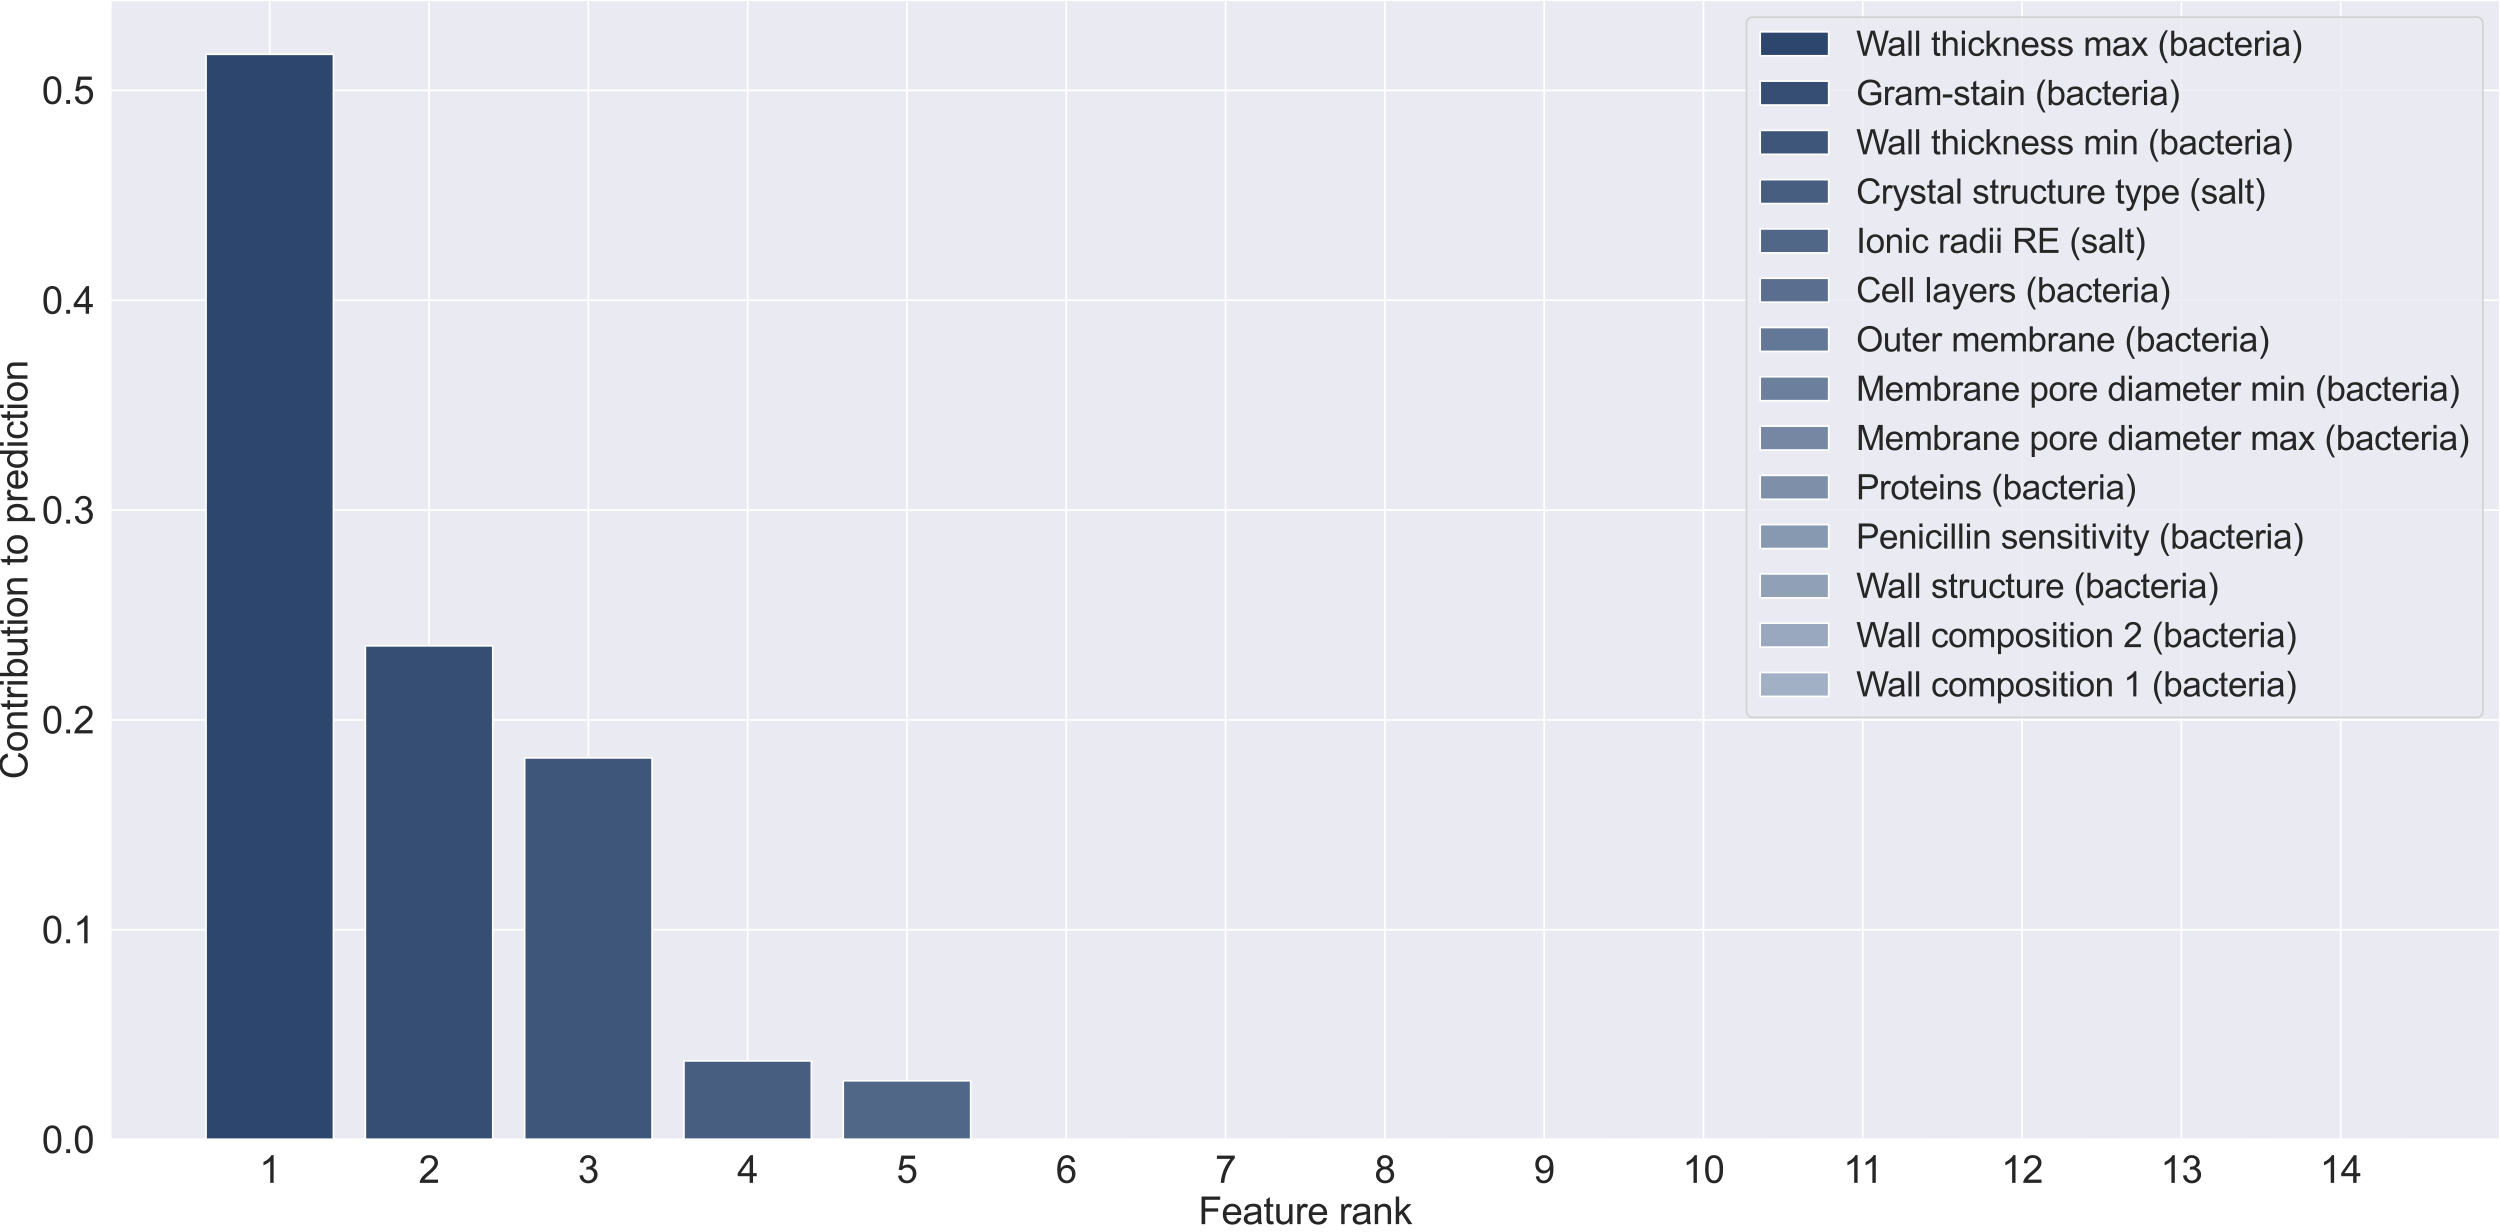 <?xml version="1.0" encoding="utf-8" standalone="no"?>
<!DOCTYPE svg PUBLIC "-//W3C//DTD SVG 1.1//EN"
  "http://www.w3.org/Graphics/SVG/1.1/DTD/svg11.dtd">
<svg xmlns:xlink="http://www.w3.org/1999/xlink" width="1459.468pt" height="719.019pt" viewBox="0 0 1459.468 719.019" xmlns="http://www.w3.org/2000/svg" version="1.1">
 <defs>
  <style type="text/css">*{stroke-linejoin: round; stroke-linecap: butt}</style>
 </defs>
 <g id="figure_1">
  <g id="patch_1">
   <path d="M 0 719.019 
L 1459.468 719.019 
L 1459.468 0 
L 0 0 
z
" style="fill: #ffffff"/>
  </g>
  <g id="axes_1">
   <g id="patch_2">
    <path d="M 64.468 665.28 
L 1459.468 665.28 
L 1459.468 0 
L 64.468 0 
z
" style="fill: #eaeaf2"/>
   </g>
   <g id="matplotlib.axis_1">
    <g id="xtick_1">
     <g id="line2d_1">
      <path d="M 157.468 665.28 
L 157.468 0 
" clip-path="url(#p92edf2a961)" style="fill: none; stroke: #ffffff; stroke-linecap: round"/>
     </g>
     <g id="text_1">
      <!-- 1 -->
      <g style="fill: #262626" transform="translate(151.351 690.527) scale(0.22 -0.22)">
       <defs>
        <path id="ArialMT-31" d="M 2384 0 
L 1822 0 
L 1822 3584 
Q 1619 3391 1289 3197 
Q 959 3003 697 2906 
L 697 3450 
Q 1169 3672 1522 3987 
Q 1875 4303 2022 4600 
L 2384 4600 
L 2384 0 
z
" transform="scale(0.016)"/>
       </defs>
       <use xlink:href="#ArialMT-31"/>
      </g>
     </g>
    </g>
    <g id="xtick_2">
     <g id="line2d_2">
      <path d="M 250.468 665.28 
L 250.468 0 
" clip-path="url(#p92edf2a961)" style="fill: none; stroke: #ffffff; stroke-linecap: round"/>
     </g>
     <g id="text_2">
      <!-- 2 -->
      <g style="fill: #262626" transform="translate(244.351 690.527) scale(0.22 -0.22)">
       <defs>
        <path id="ArialMT-32" d="M 3222 541 
L 3222 0 
L 194 0 
Q 188 203 259 391 
Q 375 700 629 1000 
Q 884 1300 1366 1694 
Q 2113 2306 2375 2664 
Q 2638 3022 2638 3341 
Q 2638 3675 2398 3904 
Q 2159 4134 1775 4134 
Q 1369 4134 1125 3890 
Q 881 3647 878 3216 
L 300 3275 
Q 359 3922 746 4261 
Q 1134 4600 1788 4600 
Q 2447 4600 2831 4234 
Q 3216 3869 3216 3328 
Q 3216 3053 3103 2787 
Q 2991 2522 2730 2228 
Q 2469 1934 1863 1422 
Q 1356 997 1212 845 
Q 1069 694 975 541 
L 3222 541 
z
" transform="scale(0.016)"/>
       </defs>
       <use xlink:href="#ArialMT-32"/>
      </g>
     </g>
    </g>
    <g id="xtick_3">
     <g id="line2d_3">
      <path d="M 343.468 665.28 
L 343.468 0 
" clip-path="url(#p92edf2a961)" style="fill: none; stroke: #ffffff; stroke-linecap: round"/>
     </g>
     <g id="text_3">
      <!-- 3 -->
      <g style="fill: #262626" transform="translate(337.351 690.527) scale(0.22 -0.22)">
       <defs>
        <path id="ArialMT-33" d="M 269 1209 
L 831 1284 
Q 928 806 1161 595 
Q 1394 384 1728 384 
Q 2125 384 2398 659 
Q 2672 934 2672 1341 
Q 2672 1728 2419 1979 
Q 2166 2231 1775 2231 
Q 1616 2231 1378 2169 
L 1441 2663 
Q 1497 2656 1531 2656 
Q 1891 2656 2178 2843 
Q 2466 3031 2466 3422 
Q 2466 3731 2256 3934 
Q 2047 4138 1716 4138 
Q 1388 4138 1169 3931 
Q 950 3725 888 3313 
L 325 3413 
Q 428 3978 793 4289 
Q 1159 4600 1703 4600 
Q 2078 4600 2393 4439 
Q 2709 4278 2876 4000 
Q 3044 3722 3044 3409 
Q 3044 3113 2884 2869 
Q 2725 2625 2413 2481 
Q 2819 2388 3044 2092 
Q 3269 1797 3269 1353 
Q 3269 753 2831 336 
Q 2394 -81 1725 -81 
Q 1122 -81 723 278 
Q 325 638 269 1209 
z
" transform="scale(0.016)"/>
       </defs>
       <use xlink:href="#ArialMT-33"/>
      </g>
     </g>
    </g>
    <g id="xtick_4">
     <g id="line2d_4">
      <path d="M 436.468 665.28 
L 436.468 0 
" clip-path="url(#p92edf2a961)" style="fill: none; stroke: #ffffff; stroke-linecap: round"/>
     </g>
     <g id="text_4">
      <!-- 4 -->
      <g style="fill: #262626" transform="translate(430.351 690.527) scale(0.22 -0.22)">
       <defs>
        <path id="ArialMT-34" d="M 2069 0 
L 2069 1097 
L 81 1097 
L 81 1613 
L 2172 4581 
L 2631 4581 
L 2631 1613 
L 3250 1613 
L 3250 1097 
L 2631 1097 
L 2631 0 
L 2069 0 
z
M 2069 1613 
L 2069 3678 
L 634 1613 
L 2069 1613 
z
" transform="scale(0.016)"/>
       </defs>
       <use xlink:href="#ArialMT-34"/>
      </g>
     </g>
    </g>
    <g id="xtick_5">
     <g id="line2d_5">
      <path d="M 529.468 665.28 
L 529.468 0 
" clip-path="url(#p92edf2a961)" style="fill: none; stroke: #ffffff; stroke-linecap: round"/>
     </g>
     <g id="text_5">
      <!-- 5 -->
      <g style="fill: #262626" transform="translate(523.351 690.527) scale(0.22 -0.22)">
       <defs>
        <path id="ArialMT-35" d="M 266 1200 
L 856 1250 
Q 922 819 1161 601 
Q 1400 384 1738 384 
Q 2144 384 2425 690 
Q 2706 997 2706 1503 
Q 2706 1984 2436 2262 
Q 2166 2541 1728 2541 
Q 1456 2541 1237 2417 
Q 1019 2294 894 2097 
L 366 2166 
L 809 4519 
L 3088 4519 
L 3088 3981 
L 1259 3981 
L 1013 2750 
Q 1425 3038 1878 3038 
Q 2478 3038 2890 2622 
Q 3303 2206 3303 1553 
Q 3303 931 2941 478 
Q 2500 -78 1738 -78 
Q 1113 -78 717 272 
Q 322 622 266 1200 
z
" transform="scale(0.016)"/>
       </defs>
       <use xlink:href="#ArialMT-35"/>
      </g>
     </g>
    </g>
    <g id="xtick_6">
     <g id="line2d_6">
      <path d="M 622.468 665.28 
L 622.468 0 
" clip-path="url(#p92edf2a961)" style="fill: none; stroke: #ffffff; stroke-linecap: round"/>
     </g>
     <g id="text_6">
      <!-- 6 -->
      <g style="fill: #262626" transform="translate(616.351 690.527) scale(0.22 -0.22)">
       <defs>
        <path id="ArialMT-36" d="M 3184 3459 
L 2625 3416 
Q 2550 3747 2413 3897 
Q 2184 4138 1850 4138 
Q 1581 4138 1378 3988 
Q 1113 3794 959 3422 
Q 806 3050 800 2363 
Q 1003 2672 1297 2822 
Q 1591 2972 1913 2972 
Q 2475 2972 2870 2558 
Q 3266 2144 3266 1488 
Q 3266 1056 3080 686 
Q 2894 316 2569 119 
Q 2244 -78 1831 -78 
Q 1128 -78 684 439 
Q 241 956 241 2144 
Q 241 3472 731 4075 
Q 1159 4600 1884 4600 
Q 2425 4600 2770 4297 
Q 3116 3994 3184 3459 
z
M 888 1484 
Q 888 1194 1011 928 
Q 1134 663 1356 523 
Q 1578 384 1822 384 
Q 2178 384 2434 671 
Q 2691 959 2691 1453 
Q 2691 1928 2437 2201 
Q 2184 2475 1800 2475 
Q 1419 2475 1153 2201 
Q 888 1928 888 1484 
z
" transform="scale(0.016)"/>
       </defs>
       <use xlink:href="#ArialMT-36"/>
      </g>
     </g>
    </g>
    <g id="xtick_7">
     <g id="line2d_7">
      <path d="M 715.468 665.28 
L 715.468 0 
" clip-path="url(#p92edf2a961)" style="fill: none; stroke: #ffffff; stroke-linecap: round"/>
     </g>
     <g id="text_7">
      <!-- 7 -->
      <g style="fill: #262626" transform="translate(709.351 690.527) scale(0.22 -0.22)">
       <defs>
        <path id="ArialMT-37" d="M 303 3981 
L 303 4522 
L 3269 4522 
L 3269 4084 
Q 2831 3619 2401 2847 
Q 1972 2075 1738 1259 
Q 1569 684 1522 0 
L 944 0 
Q 953 541 1156 1306 
Q 1359 2072 1739 2783 
Q 2119 3494 2547 3981 
L 303 3981 
z
" transform="scale(0.016)"/>
       </defs>
       <use xlink:href="#ArialMT-37"/>
      </g>
     </g>
    </g>
    <g id="xtick_8">
     <g id="line2d_8">
      <path d="M 808.468 665.28 
L 808.468 0 
" clip-path="url(#p92edf2a961)" style="fill: none; stroke: #ffffff; stroke-linecap: round"/>
     </g>
     <g id="text_8">
      <!-- 8 -->
      <g style="fill: #262626" transform="translate(802.351 690.527) scale(0.22 -0.22)">
       <defs>
        <path id="ArialMT-38" d="M 1131 2484 
Q 781 2613 612 2850 
Q 444 3088 444 3419 
Q 444 3919 803 4259 
Q 1163 4600 1759 4600 
Q 2359 4600 2725 4251 
Q 3091 3903 3091 3403 
Q 3091 3084 2923 2848 
Q 2756 2613 2416 2484 
Q 2838 2347 3058 2040 
Q 3278 1734 3278 1309 
Q 3278 722 2862 322 
Q 2447 -78 1769 -78 
Q 1091 -78 675 323 
Q 259 725 259 1325 
Q 259 1772 486 2073 
Q 713 2375 1131 2484 
z
M 1019 3438 
Q 1019 3113 1228 2906 
Q 1438 2700 1772 2700 
Q 2097 2700 2305 2904 
Q 2513 3109 2513 3406 
Q 2513 3716 2298 3927 
Q 2084 4138 1766 4138 
Q 1444 4138 1231 3931 
Q 1019 3725 1019 3438 
z
M 838 1322 
Q 838 1081 952 856 
Q 1066 631 1291 507 
Q 1516 384 1775 384 
Q 2178 384 2440 643 
Q 2703 903 2703 1303 
Q 2703 1709 2433 1975 
Q 2163 2241 1756 2241 
Q 1359 2241 1098 1978 
Q 838 1716 838 1322 
z
" transform="scale(0.016)"/>
       </defs>
       <use xlink:href="#ArialMT-38"/>
      </g>
     </g>
    </g>
    <g id="xtick_9">
     <g id="line2d_9">
      <path d="M 901.468 665.28 
L 901.468 0 
" clip-path="url(#p92edf2a961)" style="fill: none; stroke: #ffffff; stroke-linecap: round"/>
     </g>
     <g id="text_9">
      <!-- 9 -->
      <g style="fill: #262626" transform="translate(895.351 690.527) scale(0.22 -0.22)">
       <defs>
        <path id="ArialMT-39" d="M 350 1059 
L 891 1109 
Q 959 728 1153 556 
Q 1347 384 1650 384 
Q 1909 384 2104 503 
Q 2300 622 2425 820 
Q 2550 1019 2634 1356 
Q 2719 1694 2719 2044 
Q 2719 2081 2716 2156 
Q 2547 1888 2255 1720 
Q 1963 1553 1622 1553 
Q 1053 1553 659 1965 
Q 266 2378 266 3053 
Q 266 3750 677 4175 
Q 1088 4600 1706 4600 
Q 2153 4600 2523 4359 
Q 2894 4119 3086 3673 
Q 3278 3228 3278 2384 
Q 3278 1506 3087 986 
Q 2897 466 2520 194 
Q 2144 -78 1638 -78 
Q 1100 -78 759 220 
Q 419 519 350 1059 
z
M 2653 3081 
Q 2653 3566 2395 3850 
Q 2138 4134 1775 4134 
Q 1400 4134 1122 3828 
Q 844 3522 844 3034 
Q 844 2597 1108 2323 
Q 1372 2050 1759 2050 
Q 2150 2050 2401 2323 
Q 2653 2597 2653 3081 
z
" transform="scale(0.016)"/>
       </defs>
       <use xlink:href="#ArialMT-39"/>
      </g>
     </g>
    </g>
    <g id="xtick_10">
     <g id="line2d_10">
      <path d="M 994.468 665.28 
L 994.468 0 
" clip-path="url(#p92edf2a961)" style="fill: none; stroke: #ffffff; stroke-linecap: round"/>
     </g>
     <g id="text_10">
      <!-- 10 -->
      <g style="fill: #262626" transform="translate(982.234 690.527) scale(0.22 -0.22)">
       <defs>
        <path id="ArialMT-30" d="M 266 2259 
Q 266 3072 433 3567 
Q 600 4063 929 4331 
Q 1259 4600 1759 4600 
Q 2128 4600 2406 4451 
Q 2684 4303 2865 4023 
Q 3047 3744 3150 3342 
Q 3253 2941 3253 2259 
Q 3253 1453 3087 958 
Q 2922 463 2592 192 
Q 2263 -78 1759 -78 
Q 1097 -78 719 397 
Q 266 969 266 2259 
z
M 844 2259 
Q 844 1131 1108 757 
Q 1372 384 1759 384 
Q 2147 384 2411 759 
Q 2675 1134 2675 2259 
Q 2675 3391 2411 3762 
Q 2147 4134 1753 4134 
Q 1366 4134 1134 3806 
Q 844 3388 844 2259 
z
" transform="scale(0.016)"/>
       </defs>
       <use xlink:href="#ArialMT-31"/>
       <use xlink:href="#ArialMT-30" x="55.615"/>
      </g>
     </g>
    </g>
    <g id="xtick_11">
     <g id="line2d_11">
      <path d="M 1087.468 665.28 
L 1087.468 0 
" clip-path="url(#p92edf2a961)" style="fill: none; stroke: #ffffff; stroke-linecap: round"/>
     </g>
     <g id="text_11">
      <!-- 11 -->
      <g style="fill: #262626" transform="translate(1076.045 690.527) scale(0.22 -0.22)">
       <use xlink:href="#ArialMT-31"/>
       <use xlink:href="#ArialMT-31" x="48.24"/>
      </g>
     </g>
    </g>
    <g id="xtick_12">
     <g id="line2d_12">
      <path d="M 1180.468 665.28 
L 1180.468 0 
" clip-path="url(#p92edf2a961)" style="fill: none; stroke: #ffffff; stroke-linecap: round"/>
     </g>
     <g id="text_12">
      <!-- 12 -->
      <g style="fill: #262626" transform="translate(1168.234 690.527) scale(0.22 -0.22)">
       <use xlink:href="#ArialMT-31"/>
       <use xlink:href="#ArialMT-32" x="55.615"/>
      </g>
     </g>
    </g>
    <g id="xtick_13">
     <g id="line2d_13">
      <path d="M 1273.468 665.28 
L 1273.468 0 
" clip-path="url(#p92edf2a961)" style="fill: none; stroke: #ffffff; stroke-linecap: round"/>
     </g>
     <g id="text_13">
      <!-- 13 -->
      <g style="fill: #262626" transform="translate(1261.234 690.527) scale(0.22 -0.22)">
       <use xlink:href="#ArialMT-31"/>
       <use xlink:href="#ArialMT-33" x="55.615"/>
      </g>
     </g>
    </g>
    <g id="xtick_14">
     <g id="line2d_14">
      <path d="M 1366.468 665.28 
L 1366.468 0 
" clip-path="url(#p92edf2a961)" style="fill: none; stroke: #ffffff; stroke-linecap: round"/>
     </g>
     <g id="text_14">
      <!-- 14 -->
      <g style="fill: #262626" transform="translate(1354.234 690.527) scale(0.22 -0.22)">
       <use xlink:href="#ArialMT-31"/>
       <use xlink:href="#ArialMT-34" x="55.615"/>
      </g>
     </g>
    </g>
    <g id="text_15">
     <!-- Feature rank -->
     <g style="fill: #262626" transform="translate(699.61 714.647) scale(0.22 -0.22)">
      <defs>
       <path id="ArialMT-46" d="M 525 0 
L 525 4581 
L 3616 4581 
L 3616 4041 
L 1131 4041 
L 1131 2622 
L 3281 2622 
L 3281 2081 
L 1131 2081 
L 1131 0 
L 525 0 
z
" transform="scale(0.016)"/>
       <path id="ArialMT-65" d="M 2694 1069 
L 3275 997 
Q 3138 488 2766 206 
Q 2394 -75 1816 -75 
Q 1088 -75 661 373 
Q 234 822 234 1631 
Q 234 2469 665 2931 
Q 1097 3394 1784 3394 
Q 2450 3394 2872 2941 
Q 3294 2488 3294 1666 
Q 3294 1616 3291 1516 
L 816 1516 
Q 847 969 1125 678 
Q 1403 388 1819 388 
Q 2128 388 2347 550 
Q 2566 713 2694 1069 
z
M 847 1978 
L 2700 1978 
Q 2663 2397 2488 2606 
Q 2219 2931 1791 2931 
Q 1403 2931 1139 2672 
Q 875 2413 847 1978 
z
" transform="scale(0.016)"/>
       <path id="ArialMT-61" d="M 2588 409 
Q 2275 144 1986 34 
Q 1697 -75 1366 -75 
Q 819 -75 525 192 
Q 231 459 231 875 
Q 231 1119 342 1320 
Q 453 1522 633 1644 
Q 813 1766 1038 1828 
Q 1203 1872 1538 1913 
Q 2219 1994 2541 2106 
Q 2544 2222 2544 2253 
Q 2544 2597 2384 2738 
Q 2169 2928 1744 2928 
Q 1347 2928 1158 2789 
Q 969 2650 878 2297 
L 328 2372 
Q 403 2725 575 2942 
Q 747 3159 1072 3276 
Q 1397 3394 1825 3394 
Q 2250 3394 2515 3294 
Q 2781 3194 2906 3042 
Q 3031 2891 3081 2659 
Q 3109 2516 3109 2141 
L 3109 1391 
Q 3109 606 3145 398 
Q 3181 191 3288 0 
L 2700 0 
Q 2613 175 2588 409 
z
M 2541 1666 
Q 2234 1541 1622 1453 
Q 1275 1403 1131 1340 
Q 988 1278 909 1158 
Q 831 1038 831 891 
Q 831 666 1001 516 
Q 1172 366 1500 366 
Q 1825 366 2078 508 
Q 2331 650 2450 897 
Q 2541 1088 2541 1459 
L 2541 1666 
z
" transform="scale(0.016)"/>
       <path id="ArialMT-74" d="M 1650 503 
L 1731 6 
Q 1494 -44 1306 -44 
Q 1000 -44 831 53 
Q 663 150 594 308 
Q 525 466 525 972 
L 525 2881 
L 113 2881 
L 113 3319 
L 525 3319 
L 525 4141 
L 1084 4478 
L 1084 3319 
L 1650 3319 
L 1650 2881 
L 1084 2881 
L 1084 941 
Q 1084 700 1114 631 
Q 1144 563 1211 522 
Q 1278 481 1403 481 
Q 1497 481 1650 503 
z
" transform="scale(0.016)"/>
       <path id="ArialMT-75" d="M 2597 0 
L 2597 488 
Q 2209 -75 1544 -75 
Q 1250 -75 995 37 
Q 741 150 617 320 
Q 494 491 444 738 
Q 409 903 409 1263 
L 409 3319 
L 972 3319 
L 972 1478 
Q 972 1038 1006 884 
Q 1059 663 1231 536 
Q 1403 409 1656 409 
Q 1909 409 2131 539 
Q 2353 669 2445 892 
Q 2538 1116 2538 1541 
L 2538 3319 
L 3100 3319 
L 3100 0 
L 2597 0 
z
" transform="scale(0.016)"/>
       <path id="ArialMT-72" d="M 416 0 
L 416 3319 
L 922 3319 
L 922 2816 
Q 1116 3169 1280 3281 
Q 1444 3394 1641 3394 
Q 1925 3394 2219 3213 
L 2025 2691 
Q 1819 2813 1613 2813 
Q 1428 2813 1281 2702 
Q 1134 2591 1072 2394 
Q 978 2094 978 1738 
L 978 0 
L 416 0 
z
" transform="scale(0.016)"/>
       <path id="ArialMT-20" transform="scale(0.016)"/>
       <path id="ArialMT-6e" d="M 422 0 
L 422 3319 
L 928 3319 
L 928 2847 
Q 1294 3394 1984 3394 
Q 2284 3394 2536 3286 
Q 2788 3178 2913 3003 
Q 3038 2828 3088 2588 
Q 3119 2431 3119 2041 
L 3119 0 
L 2556 0 
L 2556 2019 
Q 2556 2363 2490 2533 
Q 2425 2703 2258 2804 
Q 2091 2906 1866 2906 
Q 1506 2906 1245 2678 
Q 984 2450 984 1813 
L 984 0 
L 422 0 
z
" transform="scale(0.016)"/>
       <path id="ArialMT-6b" d="M 425 0 
L 425 4581 
L 988 4581 
L 988 1969 
L 2319 3319 
L 3047 3319 
L 1778 2088 
L 3175 0 
L 2481 0 
L 1384 1697 
L 988 1316 
L 988 0 
L 425 0 
z
" transform="scale(0.016)"/>
      </defs>
      <use xlink:href="#ArialMT-46"/>
      <use xlink:href="#ArialMT-65" x="61.084"/>
      <use xlink:href="#ArialMT-61" x="116.699"/>
      <use xlink:href="#ArialMT-74" x="172.314"/>
      <use xlink:href="#ArialMT-75" x="200.098"/>
      <use xlink:href="#ArialMT-72" x="255.713"/>
      <use xlink:href="#ArialMT-65" x="289.014"/>
      <use xlink:href="#ArialMT-20" x="344.629"/>
      <use xlink:href="#ArialMT-72" x="372.412"/>
      <use xlink:href="#ArialMT-61" x="405.713"/>
      <use xlink:href="#ArialMT-6e" x="461.328"/>
      <use xlink:href="#ArialMT-6b" x="516.943"/>
     </g>
    </g>
   </g>
   <g id="matplotlib.axis_2">
    <g id="ytick_1">
     <g id="line2d_15">
      <path d="M 64.468 665.28 
L 1459.468 665.28 
" clip-path="url(#p92edf2a961)" style="fill: none; stroke: #ffffff; stroke-linecap: round"/>
     </g>
     <g id="text_16">
      <!-- 0.0 -->
      <g style="fill: #262626" transform="translate(24.388 673.154) scale(0.22 -0.22)">
       <defs>
        <path id="ArialMT-2e" d="M 581 0 
L 581 641 
L 1222 641 
L 1222 0 
L 581 0 
z
" transform="scale(0.016)"/>
       </defs>
       <use xlink:href="#ArialMT-30"/>
       <use xlink:href="#ArialMT-2e" x="55.615"/>
       <use xlink:href="#ArialMT-30" x="83.398"/>
      </g>
     </g>
    </g>
    <g id="ytick_2">
     <g id="line2d_16">
      <path d="M 64.468 542.778 
L 1459.468 542.778 
" clip-path="url(#p92edf2a961)" style="fill: none; stroke: #ffffff; stroke-linecap: round"/>
     </g>
     <g id="text_17">
      <!-- 0.1 -->
      <g style="fill: #262626" transform="translate(24.388 550.652) scale(0.22 -0.22)">
       <use xlink:href="#ArialMT-30"/>
       <use xlink:href="#ArialMT-2e" x="55.615"/>
       <use xlink:href="#ArialMT-31" x="83.398"/>
      </g>
     </g>
    </g>
    <g id="ytick_3">
     <g id="line2d_17">
      <path d="M 64.468 420.277 
L 1459.468 420.277 
" clip-path="url(#p92edf2a961)" style="fill: none; stroke: #ffffff; stroke-linecap: round"/>
     </g>
     <g id="text_18">
      <!-- 0.2 -->
      <g style="fill: #262626" transform="translate(24.388 428.15) scale(0.22 -0.22)">
       <use xlink:href="#ArialMT-30"/>
       <use xlink:href="#ArialMT-2e" x="55.615"/>
       <use xlink:href="#ArialMT-32" x="83.398"/>
      </g>
     </g>
    </g>
    <g id="ytick_4">
     <g id="line2d_18">
      <path d="M 64.468 297.775 
L 1459.468 297.775 
" clip-path="url(#p92edf2a961)" style="fill: none; stroke: #ffffff; stroke-linecap: round"/>
     </g>
     <g id="text_19">
      <!-- 0.3 -->
      <g style="fill: #262626" transform="translate(24.388 305.648) scale(0.22 -0.22)">
       <use xlink:href="#ArialMT-30"/>
       <use xlink:href="#ArialMT-2e" x="55.615"/>
       <use xlink:href="#ArialMT-33" x="83.398"/>
      </g>
     </g>
    </g>
    <g id="ytick_5">
     <g id="line2d_19">
      <path d="M 64.468 175.273 
L 1459.468 175.273 
" clip-path="url(#p92edf2a961)" style="fill: none; stroke: #ffffff; stroke-linecap: round"/>
     </g>
     <g id="text_20">
      <!-- 0.4 -->
      <g style="fill: #262626" transform="translate(24.388 183.147) scale(0.22 -0.22)">
       <use xlink:href="#ArialMT-30"/>
       <use xlink:href="#ArialMT-2e" x="55.615"/>
       <use xlink:href="#ArialMT-34" x="83.398"/>
      </g>
     </g>
    </g>
    <g id="ytick_6">
     <g id="line2d_20">
      <path d="M 64.468 52.771 
L 1459.468 52.771 
" clip-path="url(#p92edf2a961)" style="fill: none; stroke: #ffffff; stroke-linecap: round"/>
     </g>
     <g id="text_21">
      <!-- 0.5 -->
      <g style="fill: #262626" transform="translate(24.388 60.645) scale(0.22 -0.22)">
       <use xlink:href="#ArialMT-30"/>
       <use xlink:href="#ArialMT-2e" x="55.615"/>
       <use xlink:href="#ArialMT-35" x="83.398"/>
      </g>
     </g>
    </g>
    <g id="text_22">
     <!-- Contribution to prediction -->
     <g style="fill: #262626" transform="translate(16.015 454.926) rotate(-90) scale(0.22 -0.22)">
      <defs>
       <path id="ArialMT-43" d="M 3763 1606 
L 4369 1453 
Q 4178 706 3683 314 
Q 3188 -78 2472 -78 
Q 1731 -78 1267 223 
Q 803 525 561 1097 
Q 319 1669 319 2325 
Q 319 3041 592 3573 
Q 866 4106 1370 4382 
Q 1875 4659 2481 4659 
Q 3169 4659 3637 4309 
Q 4106 3959 4291 3325 
L 3694 3184 
Q 3534 3684 3231 3912 
Q 2928 4141 2469 4141 
Q 1941 4141 1586 3887 
Q 1231 3634 1087 3207 
Q 944 2781 944 2328 
Q 944 1744 1114 1308 
Q 1284 872 1643 656 
Q 2003 441 2422 441 
Q 2931 441 3284 734 
Q 3638 1028 3763 1606 
z
" transform="scale(0.016)"/>
       <path id="ArialMT-6f" d="M 213 1659 
Q 213 2581 725 3025 
Q 1153 3394 1769 3394 
Q 2453 3394 2887 2945 
Q 3322 2497 3322 1706 
Q 3322 1066 3130 698 
Q 2938 331 2570 128 
Q 2203 -75 1769 -75 
Q 1072 -75 642 372 
Q 213 819 213 1659 
z
M 791 1659 
Q 791 1022 1069 705 
Q 1347 388 1769 388 
Q 2188 388 2466 706 
Q 2744 1025 2744 1678 
Q 2744 2294 2464 2611 
Q 2184 2928 1769 2928 
Q 1347 2928 1069 2612 
Q 791 2297 791 1659 
z
" transform="scale(0.016)"/>
       <path id="ArialMT-69" d="M 425 3934 
L 425 4581 
L 988 4581 
L 988 3934 
L 425 3934 
z
M 425 0 
L 425 3319 
L 988 3319 
L 988 0 
L 425 0 
z
" transform="scale(0.016)"/>
       <path id="ArialMT-62" d="M 941 0 
L 419 0 
L 419 4581 
L 981 4581 
L 981 2947 
Q 1338 3394 1891 3394 
Q 2197 3394 2470 3270 
Q 2744 3147 2920 2923 
Q 3097 2700 3197 2384 
Q 3297 2069 3297 1709 
Q 3297 856 2875 390 
Q 2453 -75 1863 -75 
Q 1275 -75 941 416 
L 941 0 
z
M 934 1684 
Q 934 1088 1097 822 
Q 1363 388 1816 388 
Q 2184 388 2453 708 
Q 2722 1028 2722 1663 
Q 2722 2313 2464 2622 
Q 2206 2931 1841 2931 
Q 1472 2931 1203 2611 
Q 934 2291 934 1684 
z
" transform="scale(0.016)"/>
       <path id="ArialMT-70" d="M 422 -1272 
L 422 3319 
L 934 3319 
L 934 2888 
Q 1116 3141 1344 3267 
Q 1572 3394 1897 3394 
Q 2322 3394 2647 3175 
Q 2972 2956 3137 2557 
Q 3303 2159 3303 1684 
Q 3303 1175 3120 767 
Q 2938 359 2589 142 
Q 2241 -75 1856 -75 
Q 1575 -75 1351 44 
Q 1128 163 984 344 
L 984 -1272 
L 422 -1272 
z
M 931 1641 
Q 931 1000 1190 694 
Q 1450 388 1819 388 
Q 2194 388 2461 705 
Q 2728 1022 2728 1688 
Q 2728 2322 2467 2637 
Q 2206 2953 1844 2953 
Q 1484 2953 1207 2617 
Q 931 2281 931 1641 
z
" transform="scale(0.016)"/>
       <path id="ArialMT-64" d="M 2575 0 
L 2575 419 
Q 2259 -75 1647 -75 
Q 1250 -75 917 144 
Q 584 363 401 755 
Q 219 1147 219 1656 
Q 219 2153 384 2558 
Q 550 2963 881 3178 
Q 1213 3394 1622 3394 
Q 1922 3394 2156 3267 
Q 2391 3141 2538 2938 
L 2538 4581 
L 3097 4581 
L 3097 0 
L 2575 0 
z
M 797 1656 
Q 797 1019 1065 703 
Q 1334 388 1700 388 
Q 2069 388 2326 689 
Q 2584 991 2584 1609 
Q 2584 2291 2321 2609 
Q 2059 2928 1675 2928 
Q 1300 2928 1048 2622 
Q 797 2316 797 1656 
z
" transform="scale(0.016)"/>
       <path id="ArialMT-63" d="M 2588 1216 
L 3141 1144 
Q 3050 572 2676 248 
Q 2303 -75 1759 -75 
Q 1078 -75 664 370 
Q 250 816 250 1647 
Q 250 2184 428 2587 
Q 606 2991 970 3192 
Q 1334 3394 1763 3394 
Q 2303 3394 2647 3120 
Q 2991 2847 3088 2344 
L 2541 2259 
Q 2463 2594 2264 2762 
Q 2066 2931 1784 2931 
Q 1359 2931 1093 2626 
Q 828 2322 828 1663 
Q 828 994 1084 691 
Q 1341 388 1753 388 
Q 2084 388 2306 591 
Q 2528 794 2588 1216 
z
" transform="scale(0.016)"/>
      </defs>
      <use xlink:href="#ArialMT-43"/>
      <use xlink:href="#ArialMT-6f" x="72.217"/>
      <use xlink:href="#ArialMT-6e" x="127.832"/>
      <use xlink:href="#ArialMT-74" x="183.447"/>
      <use xlink:href="#ArialMT-72" x="211.23"/>
      <use xlink:href="#ArialMT-69" x="244.531"/>
      <use xlink:href="#ArialMT-62" x="266.748"/>
      <use xlink:href="#ArialMT-75" x="322.363"/>
      <use xlink:href="#ArialMT-74" x="377.979"/>
      <use xlink:href="#ArialMT-69" x="405.762"/>
      <use xlink:href="#ArialMT-6f" x="427.979"/>
      <use xlink:href="#ArialMT-6e" x="483.594"/>
      <use xlink:href="#ArialMT-20" x="539.209"/>
      <use xlink:href="#ArialMT-74" x="566.992"/>
      <use xlink:href="#ArialMT-6f" x="594.775"/>
      <use xlink:href="#ArialMT-20" x="650.391"/>
      <use xlink:href="#ArialMT-70" x="678.174"/>
      <use xlink:href="#ArialMT-72" x="733.789"/>
      <use xlink:href="#ArialMT-65" x="767.09"/>
      <use xlink:href="#ArialMT-64" x="822.705"/>
      <use xlink:href="#ArialMT-69" x="878.32"/>
      <use xlink:href="#ArialMT-63" x="900.537"/>
      <use xlink:href="#ArialMT-74" x="950.537"/>
      <use xlink:href="#ArialMT-69" x="978.32"/>
      <use xlink:href="#ArialMT-6f" x="1000.537"/>
      <use xlink:href="#ArialMT-6e" x="1056.152"/>
     </g>
    </g>
   </g>
   <g id="patch_3">
    <path d="M 120.268 665.28 
L 194.668 665.28 
L 194.668 31.68 
L 120.268 31.68 
z
" clip-path="url(#p92edf2a961)" style="fill: #2d466d; stroke: #ffffff; stroke-linejoin: miter"/>
   </g>
   <g id="patch_4">
    <path d="M 213.268 665.28 
L 287.668 665.28 
L 287.668 377.017 
L 213.268 377.017 
z
" clip-path="url(#p92edf2a961)" style="fill: #364e74; stroke: #ffffff; stroke-linejoin: miter"/>
   </g>
   <g id="patch_5">
    <path d="M 306.268 665.28 
L 380.668 665.28 
L 380.668 442.441 
L 306.268 442.441 
z
" clip-path="url(#p92edf2a961)" style="fill: #3f567b; stroke: #ffffff; stroke-linejoin: miter"/>
   </g>
   <g id="patch_6">
    <path d="M 399.268 665.28 
L 473.668 665.28 
L 473.668 619.31 
L 399.268 619.31 
z
" clip-path="url(#p92edf2a961)" style="fill: #485e81; stroke: #ffffff; stroke-linejoin: miter"/>
   </g>
   <g id="patch_7">
    <path d="M 492.268 665.28 
L 566.668 665.28 
L 566.668 630.934 
L 492.268 630.934 
z
" clip-path="url(#p92edf2a961)" style="fill: #516788; stroke: #ffffff; stroke-linejoin: miter"/>
   </g>
   <g id="patch_8">
    <path d="M 585.268 665.28 
L 659.668 665.28 
L 659.668 665.28 
L 585.268 665.28 
z
" clip-path="url(#p92edf2a961)" style="fill: #5a6f8f; stroke: #ffffff; stroke-linejoin: miter"/>
   </g>
   <g id="patch_9">
    <path d="M 678.268 665.28 
L 752.668 665.28 
L 752.668 665.28 
L 678.268 665.28 
z
" clip-path="url(#p92edf2a961)" style="fill: #637796; stroke: #ffffff; stroke-linejoin: miter"/>
   </g>
   <g id="patch_10">
    <path d="M 771.268 665.28 
L 845.668 665.28 
L 845.668 665.28 
L 771.268 665.28 
z
" clip-path="url(#p92edf2a961)" style="fill: #6c7f9c; stroke: #ffffff; stroke-linejoin: miter"/>
   </g>
   <g id="patch_11">
    <path d="M 864.268 665.28 
L 938.668 665.28 
L 938.668 665.28 
L 864.268 665.28 
z
" clip-path="url(#p92edf2a961)" style="fill: #7587a3; stroke: #ffffff; stroke-linejoin: miter"/>
   </g>
   <g id="patch_12">
    <path d="M 957.268 665.28 
L 1031.668 665.28 
L 1031.668 665.28 
L 957.268 665.28 
z
" clip-path="url(#p92edf2a961)" style="fill: #7e8faa; stroke: #ffffff; stroke-linejoin: miter"/>
   </g>
   <g id="patch_13">
    <path d="M 1050.268 665.28 
L 1124.668 665.28 
L 1124.668 665.28 
L 1050.268 665.28 
z
" clip-path="url(#p92edf2a961)" style="fill: #8798b1; stroke: #ffffff; stroke-linejoin: miter"/>
   </g>
   <g id="patch_14">
    <path d="M 1143.268 665.28 
L 1217.668 665.28 
L 1217.668 665.28 
L 1143.268 665.28 
z
" clip-path="url(#p92edf2a961)" style="fill: #90a0b7; stroke: #ffffff; stroke-linejoin: miter"/>
   </g>
   <g id="patch_15">
    <path d="M 1236.268 665.28 
L 1310.668 665.28 
L 1310.668 665.28 
L 1236.268 665.28 
z
" clip-path="url(#p92edf2a961)" style="fill: #99a8be; stroke: #ffffff; stroke-linejoin: miter"/>
   </g>
   <g id="patch_16">
    <path d="M 1329.268 665.28 
L 1403.668 665.28 
L 1403.668 665.28 
L 1329.268 665.28 
z
" clip-path="url(#p92edf2a961)" style="fill: #a2b0c5; stroke: #ffffff; stroke-linejoin: miter"/>
   </g>
   <g id="patch_17">
    <path d="M 64.468 665.28 
L 64.468 -0 
" style="fill: none; stroke: #ffffff; stroke-width: 1.25; stroke-linejoin: miter; stroke-linecap: square"/>
   </g>
   <g id="patch_18">
    <path d="M 1459.468 665.28 
L 1459.468 -0 
" style="fill: none; stroke: #ffffff; stroke-width: 1.25; stroke-linejoin: miter; stroke-linecap: square"/>
   </g>
   <g id="patch_19">
    <path d="M 64.468 665.28 
L 1459.468 665.28 
" style="fill: none; stroke: #ffffff; stroke-width: 1.25; stroke-linejoin: miter; stroke-linecap: square"/>
   </g>
   <g id="patch_20">
    <path d="M 64.468 0 
L 1459.468 0 
" style="fill: none; stroke: #ffffff; stroke-width: 1.25; stroke-linejoin: miter; stroke-linecap: square"/>
   </g>
   <g id="legend_1">
    <g id="patch_21">
     <path d="M 1023.577 418.775 
L 1445.468 418.775 
Q 1449.468 418.775 1449.468 414.775 
L 1449.468 14 
Q 1449.468 10 1445.468 10 
L 1023.577 10 
Q 1019.577 10 1019.577 14 
L 1019.577 414.775 
Q 1019.577 418.775 1023.577 418.775 
z
" style="fill: #eaeaf2; opacity: 0.8; stroke: #cccccc; stroke-linejoin: miter"/>
    </g>
    <g id="patch_22">
     <path d="M 1027.577 32.559 
L 1067.577 32.559 
L 1067.577 18.559 
L 1027.577 18.559 
z
" style="fill: #2d466d; stroke: #ffffff; stroke-linejoin: miter"/>
    </g>
    <g id="text_23">
     <!-- Wall thickness max (bacteria) -->
     <g style="fill: #262626" transform="translate(1083.577 32.559) scale(0.2 -0.2)">
      <defs>
       <path id="ArialMT-57" d="M 1294 0 
L 78 4581 
L 700 4581 
L 1397 1578 
Q 1509 1106 1591 641 
Q 1766 1375 1797 1488 
L 2669 4581 
L 3400 4581 
L 4056 2263 
Q 4303 1400 4413 641 
Q 4500 1075 4641 1638 
L 5359 4581 
L 5969 4581 
L 4713 0 
L 4128 0 
L 3163 3491 
Q 3041 3928 3019 4028 
Q 2947 3713 2884 3491 
L 1913 0 
L 1294 0 
z
" transform="scale(0.016)"/>
       <path id="ArialMT-6c" d="M 409 0 
L 409 4581 
L 972 4581 
L 972 0 
L 409 0 
z
" transform="scale(0.016)"/>
       <path id="ArialMT-68" d="M 422 0 
L 422 4581 
L 984 4581 
L 984 2938 
Q 1378 3394 1978 3394 
Q 2347 3394 2619 3248 
Q 2891 3103 3008 2847 
Q 3125 2591 3125 2103 
L 3125 0 
L 2563 0 
L 2563 2103 
Q 2563 2525 2380 2717 
Q 2197 2909 1863 2909 
Q 1613 2909 1392 2779 
Q 1172 2650 1078 2428 
Q 984 2206 984 1816 
L 984 0 
L 422 0 
z
" transform="scale(0.016)"/>
       <path id="ArialMT-73" d="M 197 991 
L 753 1078 
Q 800 744 1014 566 
Q 1228 388 1613 388 
Q 2000 388 2187 545 
Q 2375 703 2375 916 
Q 2375 1106 2209 1216 
Q 2094 1291 1634 1406 
Q 1016 1563 777 1677 
Q 538 1791 414 1992 
Q 291 2194 291 2438 
Q 291 2659 392 2848 
Q 494 3038 669 3163 
Q 800 3259 1026 3326 
Q 1253 3394 1513 3394 
Q 1903 3394 2198 3281 
Q 2494 3169 2634 2976 
Q 2775 2784 2828 2463 
L 2278 2388 
Q 2241 2644 2061 2787 
Q 1881 2931 1553 2931 
Q 1166 2931 1000 2803 
Q 834 2675 834 2503 
Q 834 2394 903 2306 
Q 972 2216 1119 2156 
Q 1203 2125 1616 2013 
Q 2213 1853 2448 1751 
Q 2684 1650 2818 1456 
Q 2953 1263 2953 975 
Q 2953 694 2789 445 
Q 2625 197 2315 61 
Q 2006 -75 1616 -75 
Q 969 -75 630 194 
Q 291 463 197 991 
z
" transform="scale(0.016)"/>
       <path id="ArialMT-6d" d="M 422 0 
L 422 3319 
L 925 3319 
L 925 2853 
Q 1081 3097 1340 3245 
Q 1600 3394 1931 3394 
Q 2300 3394 2536 3241 
Q 2772 3088 2869 2813 
Q 3263 3394 3894 3394 
Q 4388 3394 4653 3120 
Q 4919 2847 4919 2278 
L 4919 0 
L 4359 0 
L 4359 2091 
Q 4359 2428 4304 2576 
Q 4250 2725 4106 2815 
Q 3963 2906 3769 2906 
Q 3419 2906 3187 2673 
Q 2956 2441 2956 1928 
L 2956 0 
L 2394 0 
L 2394 2156 
Q 2394 2531 2256 2718 
Q 2119 2906 1806 2906 
Q 1569 2906 1367 2781 
Q 1166 2656 1075 2415 
Q 984 2175 984 1722 
L 984 0 
L 422 0 
z
" transform="scale(0.016)"/>
       <path id="ArialMT-78" d="M 47 0 
L 1259 1725 
L 138 3319 
L 841 3319 
L 1350 2541 
Q 1494 2319 1581 2169 
Q 1719 2375 1834 2534 
L 2394 3319 
L 3066 3319 
L 1919 1756 
L 3153 0 
L 2463 0 
L 1781 1031 
L 1600 1309 
L 728 0 
L 47 0 
z
" transform="scale(0.016)"/>
       <path id="ArialMT-28" d="M 1497 -1347 
Q 1031 -759 709 28 
Q 388 816 388 1659 
Q 388 2403 628 3084 
Q 909 3875 1497 4659 
L 1900 4659 
Q 1522 4009 1400 3731 
Q 1209 3300 1100 2831 
Q 966 2247 966 1656 
Q 966 153 1900 -1347 
L 1497 -1347 
z
" transform="scale(0.016)"/>
       <path id="ArialMT-29" d="M 791 -1347 
L 388 -1347 
Q 1322 153 1322 1656 
Q 1322 2244 1188 2822 
Q 1081 3291 891 3722 
Q 769 4003 388 4659 
L 791 4659 
Q 1378 3875 1659 3084 
Q 1900 2403 1900 1659 
Q 1900 816 1576 28 
Q 1253 -759 791 -1347 
z
" transform="scale(0.016)"/>
      </defs>
      <use xlink:href="#ArialMT-57"/>
      <use xlink:href="#ArialMT-61" x="90.635"/>
      <use xlink:href="#ArialMT-6c" x="146.25"/>
      <use xlink:href="#ArialMT-6c" x="168.467"/>
      <use xlink:href="#ArialMT-20" x="190.684"/>
      <use xlink:href="#ArialMT-74" x="218.467"/>
      <use xlink:href="#ArialMT-68" x="246.25"/>
      <use xlink:href="#ArialMT-69" x="301.865"/>
      <use xlink:href="#ArialMT-63" x="324.082"/>
      <use xlink:href="#ArialMT-6b" x="374.082"/>
      <use xlink:href="#ArialMT-6e" x="424.082"/>
      <use xlink:href="#ArialMT-65" x="479.697"/>
      <use xlink:href="#ArialMT-73" x="535.312"/>
      <use xlink:href="#ArialMT-73" x="585.312"/>
      <use xlink:href="#ArialMT-20" x="635.312"/>
      <use xlink:href="#ArialMT-6d" x="663.096"/>
      <use xlink:href="#ArialMT-61" x="746.396"/>
      <use xlink:href="#ArialMT-78" x="802.012"/>
      <use xlink:href="#ArialMT-20" x="852.012"/>
      <use xlink:href="#ArialMT-28" x="879.795"/>
      <use xlink:href="#ArialMT-62" x="913.096"/>
      <use xlink:href="#ArialMT-61" x="968.711"/>
      <use xlink:href="#ArialMT-63" x="1024.326"/>
      <use xlink:href="#ArialMT-74" x="1074.326"/>
      <use xlink:href="#ArialMT-65" x="1102.109"/>
      <use xlink:href="#ArialMT-72" x="1157.725"/>
      <use xlink:href="#ArialMT-69" x="1191.025"/>
      <use xlink:href="#ArialMT-61" x="1213.242"/>
      <use xlink:href="#ArialMT-29" x="1268.857"/>
     </g>
    </g>
    <g id="patch_23">
     <path d="M 1027.577 61.328 
L 1067.577 61.328 
L 1067.577 47.328 
L 1027.577 47.328 
z
" style="fill: #364e74; stroke: #ffffff; stroke-linejoin: miter"/>
    </g>
    <g id="text_24">
     <!-- Gram-stain (bacteria) -->
     <g style="fill: #262626" transform="translate(1083.577 61.328) scale(0.2 -0.2)">
      <defs>
       <path id="ArialMT-47" d="M 2638 1797 
L 2638 2334 
L 4578 2338 
L 4578 638 
Q 4131 281 3656 101 
Q 3181 -78 2681 -78 
Q 2006 -78 1454 211 
Q 903 500 622 1047 
Q 341 1594 341 2269 
Q 341 2938 620 3517 
Q 900 4097 1425 4378 
Q 1950 4659 2634 4659 
Q 3131 4659 3532 4498 
Q 3934 4338 4162 4050 
Q 4391 3763 4509 3300 
L 3963 3150 
Q 3859 3500 3706 3700 
Q 3553 3900 3268 4020 
Q 2984 4141 2638 4141 
Q 2222 4141 1919 4014 
Q 1616 3888 1430 3681 
Q 1244 3475 1141 3228 
Q 966 2803 966 2306 
Q 966 1694 1177 1281 
Q 1388 869 1791 669 
Q 2194 469 2647 469 
Q 3041 469 3416 620 
Q 3791 772 3984 944 
L 3984 1797 
L 2638 1797 
z
" transform="scale(0.016)"/>
       <path id="ArialMT-2d" d="M 203 1375 
L 203 1941 
L 1931 1941 
L 1931 1375 
L 203 1375 
z
" transform="scale(0.016)"/>
      </defs>
      <use xlink:href="#ArialMT-47"/>
      <use xlink:href="#ArialMT-72" x="77.783"/>
      <use xlink:href="#ArialMT-61" x="111.084"/>
      <use xlink:href="#ArialMT-6d" x="166.699"/>
      <use xlink:href="#ArialMT-2d" x="250"/>
      <use xlink:href="#ArialMT-73" x="283.301"/>
      <use xlink:href="#ArialMT-74" x="333.301"/>
      <use xlink:href="#ArialMT-61" x="361.084"/>
      <use xlink:href="#ArialMT-69" x="416.699"/>
      <use xlink:href="#ArialMT-6e" x="438.916"/>
      <use xlink:href="#ArialMT-20" x="494.531"/>
      <use xlink:href="#ArialMT-28" x="522.314"/>
      <use xlink:href="#ArialMT-62" x="555.615"/>
      <use xlink:href="#ArialMT-61" x="611.23"/>
      <use xlink:href="#ArialMT-63" x="666.846"/>
      <use xlink:href="#ArialMT-74" x="716.846"/>
      <use xlink:href="#ArialMT-65" x="744.629"/>
      <use xlink:href="#ArialMT-72" x="800.244"/>
      <use xlink:href="#ArialMT-69" x="833.545"/>
      <use xlink:href="#ArialMT-61" x="855.762"/>
      <use xlink:href="#ArialMT-29" x="911.377"/>
     </g>
    </g>
    <g id="patch_24">
     <path d="M 1027.577 90.097 
L 1067.577 90.097 
L 1067.577 76.097 
L 1027.577 76.097 
z
" style="fill: #3f567b; stroke: #ffffff; stroke-linejoin: miter"/>
    </g>
    <g id="text_25">
     <!-- Wall thickness min (bacteria) -->
     <g style="fill: #262626" transform="translate(1083.577 90.097) scale(0.2 -0.2)">
      <use xlink:href="#ArialMT-57"/>
      <use xlink:href="#ArialMT-61" x="90.635"/>
      <use xlink:href="#ArialMT-6c" x="146.25"/>
      <use xlink:href="#ArialMT-6c" x="168.467"/>
      <use xlink:href="#ArialMT-20" x="190.684"/>
      <use xlink:href="#ArialMT-74" x="218.467"/>
      <use xlink:href="#ArialMT-68" x="246.25"/>
      <use xlink:href="#ArialMT-69" x="301.865"/>
      <use xlink:href="#ArialMT-63" x="324.082"/>
      <use xlink:href="#ArialMT-6b" x="374.082"/>
      <use xlink:href="#ArialMT-6e" x="424.082"/>
      <use xlink:href="#ArialMT-65" x="479.697"/>
      <use xlink:href="#ArialMT-73" x="535.312"/>
      <use xlink:href="#ArialMT-73" x="585.312"/>
      <use xlink:href="#ArialMT-20" x="635.312"/>
      <use xlink:href="#ArialMT-6d" x="663.096"/>
      <use xlink:href="#ArialMT-69" x="746.396"/>
      <use xlink:href="#ArialMT-6e" x="768.613"/>
      <use xlink:href="#ArialMT-20" x="824.229"/>
      <use xlink:href="#ArialMT-28" x="852.012"/>
      <use xlink:href="#ArialMT-62" x="885.312"/>
      <use xlink:href="#ArialMT-61" x="940.928"/>
      <use xlink:href="#ArialMT-63" x="996.543"/>
      <use xlink:href="#ArialMT-74" x="1046.543"/>
      <use xlink:href="#ArialMT-65" x="1074.326"/>
      <use xlink:href="#ArialMT-72" x="1129.941"/>
      <use xlink:href="#ArialMT-69" x="1163.242"/>
      <use xlink:href="#ArialMT-61" x="1185.459"/>
      <use xlink:href="#ArialMT-29" x="1241.074"/>
     </g>
    </g>
    <g id="patch_25">
     <path d="M 1027.577 118.866 
L 1067.577 118.866 
L 1067.577 104.866 
L 1027.577 104.866 
z
" style="fill: #485e81; stroke: #ffffff; stroke-linejoin: miter"/>
    </g>
    <g id="text_26">
     <!-- Crystal structure type (salt) -->
     <g style="fill: #262626" transform="translate(1083.577 118.866) scale(0.2 -0.2)">
      <defs>
       <path id="ArialMT-79" d="M 397 -1278 
L 334 -750 
Q 519 -800 656 -800 
Q 844 -800 956 -737 
Q 1069 -675 1141 -563 
Q 1194 -478 1313 -144 
Q 1328 -97 1363 -6 
L 103 3319 
L 709 3319 
L 1400 1397 
Q 1534 1031 1641 628 
Q 1738 1016 1872 1384 
L 2581 3319 
L 3144 3319 
L 1881 -56 
Q 1678 -603 1566 -809 
Q 1416 -1088 1222 -1217 
Q 1028 -1347 759 -1347 
Q 597 -1347 397 -1278 
z
" transform="scale(0.016)"/>
      </defs>
      <use xlink:href="#ArialMT-43"/>
      <use xlink:href="#ArialMT-72" x="72.217"/>
      <use xlink:href="#ArialMT-79" x="105.518"/>
      <use xlink:href="#ArialMT-73" x="155.518"/>
      <use xlink:href="#ArialMT-74" x="205.518"/>
      <use xlink:href="#ArialMT-61" x="233.301"/>
      <use xlink:href="#ArialMT-6c" x="288.916"/>
      <use xlink:href="#ArialMT-20" x="311.133"/>
      <use xlink:href="#ArialMT-73" x="338.916"/>
      <use xlink:href="#ArialMT-74" x="388.916"/>
      <use xlink:href="#ArialMT-72" x="416.699"/>
      <use xlink:href="#ArialMT-75" x="450"/>
      <use xlink:href="#ArialMT-63" x="505.615"/>
      <use xlink:href="#ArialMT-74" x="555.615"/>
      <use xlink:href="#ArialMT-75" x="583.398"/>
      <use xlink:href="#ArialMT-72" x="639.014"/>
      <use xlink:href="#ArialMT-65" x="672.314"/>
      <use xlink:href="#ArialMT-20" x="727.93"/>
      <use xlink:href="#ArialMT-74" x="755.713"/>
      <use xlink:href="#ArialMT-79" x="783.496"/>
      <use xlink:href="#ArialMT-70" x="833.496"/>
      <use xlink:href="#ArialMT-65" x="889.111"/>
      <use xlink:href="#ArialMT-20" x="944.727"/>
      <use xlink:href="#ArialMT-28" x="972.51"/>
      <use xlink:href="#ArialMT-73" x="1005.811"/>
      <use xlink:href="#ArialMT-61" x="1055.811"/>
      <use xlink:href="#ArialMT-6c" x="1111.426"/>
      <use xlink:href="#ArialMT-74" x="1133.643"/>
      <use xlink:href="#ArialMT-29" x="1161.426"/>
     </g>
    </g>
    <g id="patch_26">
     <path d="M 1027.577 147.634 
L 1067.577 147.634 
L 1067.577 133.634 
L 1027.577 133.634 
z
" style="fill: #516788; stroke: #ffffff; stroke-linejoin: miter"/>
    </g>
    <g id="text_27">
     <!-- Ionic radii RE (salt) -->
     <g style="fill: #262626" transform="translate(1083.577 147.634) scale(0.2 -0.2)">
      <defs>
       <path id="ArialMT-49" d="M 597 0 
L 597 4581 
L 1203 4581 
L 1203 0 
L 597 0 
z
" transform="scale(0.016)"/>
       <path id="ArialMT-52" d="M 503 0 
L 503 4581 
L 2534 4581 
Q 3147 4581 3465 4457 
Q 3784 4334 3975 4021 
Q 4166 3709 4166 3331 
Q 4166 2844 3850 2509 
Q 3534 2175 2875 2084 
Q 3116 1969 3241 1856 
Q 3506 1613 3744 1247 
L 4541 0 
L 3778 0 
L 3172 953 
Q 2906 1366 2734 1584 
Q 2563 1803 2427 1890 
Q 2291 1978 2150 2013 
Q 2047 2034 1813 2034 
L 1109 2034 
L 1109 0 
L 503 0 
z
M 1109 2559 
L 2413 2559 
Q 2828 2559 3062 2645 
Q 3297 2731 3419 2920 
Q 3541 3109 3541 3331 
Q 3541 3656 3305 3865 
Q 3069 4075 2559 4075 
L 1109 4075 
L 1109 2559 
z
" transform="scale(0.016)"/>
       <path id="ArialMT-45" d="M 506 0 
L 506 4581 
L 3819 4581 
L 3819 4041 
L 1113 4041 
L 1113 2638 
L 3647 2638 
L 3647 2100 
L 1113 2100 
L 1113 541 
L 3925 541 
L 3925 0 
L 506 0 
z
" transform="scale(0.016)"/>
      </defs>
      <use xlink:href="#ArialMT-49"/>
      <use xlink:href="#ArialMT-6f" x="27.783"/>
      <use xlink:href="#ArialMT-6e" x="83.398"/>
      <use xlink:href="#ArialMT-69" x="139.014"/>
      <use xlink:href="#ArialMT-63" x="161.23"/>
      <use xlink:href="#ArialMT-20" x="211.23"/>
      <use xlink:href="#ArialMT-72" x="239.014"/>
      <use xlink:href="#ArialMT-61" x="272.314"/>
      <use xlink:href="#ArialMT-64" x="327.93"/>
      <use xlink:href="#ArialMT-69" x="383.545"/>
      <use xlink:href="#ArialMT-69" x="405.762"/>
      <use xlink:href="#ArialMT-20" x="427.979"/>
      <use xlink:href="#ArialMT-52" x="455.762"/>
      <use xlink:href="#ArialMT-45" x="527.979"/>
      <use xlink:href="#ArialMT-20" x="594.678"/>
      <use xlink:href="#ArialMT-28" x="622.461"/>
      <use xlink:href="#ArialMT-73" x="655.762"/>
      <use xlink:href="#ArialMT-61" x="705.762"/>
      <use xlink:href="#ArialMT-6c" x="761.377"/>
      <use xlink:href="#ArialMT-74" x="783.594"/>
      <use xlink:href="#ArialMT-29" x="811.377"/>
     </g>
    </g>
    <g id="patch_27">
     <path d="M 1027.577 176.403 
L 1067.577 176.403 
L 1067.577 162.403 
L 1027.577 162.403 
z
" style="fill: #5a6f8f; stroke: #ffffff; stroke-linejoin: miter"/>
    </g>
    <g id="text_28">
     <!-- Cell layers (bacteria) -->
     <g style="fill: #262626" transform="translate(1083.577 176.403) scale(0.2 -0.2)">
      <use xlink:href="#ArialMT-43"/>
      <use xlink:href="#ArialMT-65" x="72.217"/>
      <use xlink:href="#ArialMT-6c" x="127.832"/>
      <use xlink:href="#ArialMT-6c" x="150.049"/>
      <use xlink:href="#ArialMT-20" x="172.266"/>
      <use xlink:href="#ArialMT-6c" x="200.049"/>
      <use xlink:href="#ArialMT-61" x="222.266"/>
      <use xlink:href="#ArialMT-79" x="277.881"/>
      <use xlink:href="#ArialMT-65" x="327.881"/>
      <use xlink:href="#ArialMT-72" x="383.496"/>
      <use xlink:href="#ArialMT-73" x="416.797"/>
      <use xlink:href="#ArialMT-20" x="466.797"/>
      <use xlink:href="#ArialMT-28" x="494.58"/>
      <use xlink:href="#ArialMT-62" x="527.881"/>
      <use xlink:href="#ArialMT-61" x="583.496"/>
      <use xlink:href="#ArialMT-63" x="639.111"/>
      <use xlink:href="#ArialMT-74" x="689.111"/>
      <use xlink:href="#ArialMT-65" x="716.895"/>
      <use xlink:href="#ArialMT-72" x="772.51"/>
      <use xlink:href="#ArialMT-69" x="805.811"/>
      <use xlink:href="#ArialMT-61" x="828.027"/>
      <use xlink:href="#ArialMT-29" x="883.643"/>
     </g>
    </g>
    <g id="patch_28">
     <path d="M 1027.577 205.184 
L 1067.577 205.184 
L 1067.577 191.184 
L 1027.577 191.184 
z
" style="fill: #637796; stroke: #ffffff; stroke-linejoin: miter"/>
    </g>
    <g id="text_29">
     <!-- Outer membrane (bacteria) -->
     <g style="fill: #262626" transform="translate(1083.577 205.184) scale(0.2 -0.2)">
      <defs>
       <path id="ArialMT-4f" d="M 309 2231 
Q 309 3372 921 4017 
Q 1534 4663 2503 4663 
Q 3138 4663 3647 4359 
Q 4156 4056 4423 3514 
Q 4691 2972 4691 2284 
Q 4691 1588 4409 1038 
Q 4128 488 3612 205 
Q 3097 -78 2500 -78 
Q 1853 -78 1343 234 
Q 834 547 571 1087 
Q 309 1628 309 2231 
z
M 934 2222 
Q 934 1394 1379 917 
Q 1825 441 2497 441 
Q 3181 441 3623 922 
Q 4066 1403 4066 2288 
Q 4066 2847 3877 3264 
Q 3688 3681 3323 3911 
Q 2959 4141 2506 4141 
Q 1863 4141 1398 3698 
Q 934 3256 934 2222 
z
" transform="scale(0.016)"/>
      </defs>
      <use xlink:href="#ArialMT-4f"/>
      <use xlink:href="#ArialMT-75" x="77.783"/>
      <use xlink:href="#ArialMT-74" x="133.398"/>
      <use xlink:href="#ArialMT-65" x="161.182"/>
      <use xlink:href="#ArialMT-72" x="216.797"/>
      <use xlink:href="#ArialMT-20" x="250.098"/>
      <use xlink:href="#ArialMT-6d" x="277.881"/>
      <use xlink:href="#ArialMT-65" x="361.182"/>
      <use xlink:href="#ArialMT-6d" x="416.797"/>
      <use xlink:href="#ArialMT-62" x="500.098"/>
      <use xlink:href="#ArialMT-72" x="555.713"/>
      <use xlink:href="#ArialMT-61" x="589.014"/>
      <use xlink:href="#ArialMT-6e" x="644.629"/>
      <use xlink:href="#ArialMT-65" x="700.244"/>
      <use xlink:href="#ArialMT-20" x="755.859"/>
      <use xlink:href="#ArialMT-28" x="783.643"/>
      <use xlink:href="#ArialMT-62" x="816.943"/>
      <use xlink:href="#ArialMT-61" x="872.559"/>
      <use xlink:href="#ArialMT-63" x="928.174"/>
      <use xlink:href="#ArialMT-74" x="978.174"/>
      <use xlink:href="#ArialMT-65" x="1005.957"/>
      <use xlink:href="#ArialMT-72" x="1061.572"/>
      <use xlink:href="#ArialMT-69" x="1094.873"/>
      <use xlink:href="#ArialMT-61" x="1117.09"/>
      <use xlink:href="#ArialMT-29" x="1172.705"/>
     </g>
    </g>
    <g id="patch_29">
     <path d="M 1027.577 233.953 
L 1067.577 233.953 
L 1067.577 219.953 
L 1027.577 219.953 
z
" style="fill: #6c7f9c; stroke: #ffffff; stroke-linejoin: miter"/>
    </g>
    <g id="text_30">
     <!-- Membrane pore diameter min (bacteria) -->
     <g style="fill: #262626" transform="translate(1083.577 233.953) scale(0.2 -0.2)">
      <defs>
       <path id="ArialMT-4d" d="M 475 0 
L 475 4581 
L 1388 4581 
L 2472 1338 
Q 2622 884 2691 659 
Q 2769 909 2934 1394 
L 4031 4581 
L 4847 4581 
L 4847 0 
L 4263 0 
L 4263 3834 
L 2931 0 
L 2384 0 
L 1059 3900 
L 1059 0 
L 475 0 
z
" transform="scale(0.016)"/>
      </defs>
      <use xlink:href="#ArialMT-4d"/>
      <use xlink:href="#ArialMT-65" x="83.301"/>
      <use xlink:href="#ArialMT-6d" x="138.916"/>
      <use xlink:href="#ArialMT-62" x="222.217"/>
      <use xlink:href="#ArialMT-72" x="277.832"/>
      <use xlink:href="#ArialMT-61" x="311.133"/>
      <use xlink:href="#ArialMT-6e" x="366.748"/>
      <use xlink:href="#ArialMT-65" x="422.363"/>
      <use xlink:href="#ArialMT-20" x="477.979"/>
      <use xlink:href="#ArialMT-70" x="505.762"/>
      <use xlink:href="#ArialMT-6f" x="561.377"/>
      <use xlink:href="#ArialMT-72" x="616.992"/>
      <use xlink:href="#ArialMT-65" x="650.293"/>
      <use xlink:href="#ArialMT-20" x="705.908"/>
      <use xlink:href="#ArialMT-64" x="733.691"/>
      <use xlink:href="#ArialMT-69" x="789.307"/>
      <use xlink:href="#ArialMT-61" x="811.523"/>
      <use xlink:href="#ArialMT-6d" x="867.139"/>
      <use xlink:href="#ArialMT-65" x="950.439"/>
      <use xlink:href="#ArialMT-74" x="1006.055"/>
      <use xlink:href="#ArialMT-65" x="1033.838"/>
      <use xlink:href="#ArialMT-72" x="1089.453"/>
      <use xlink:href="#ArialMT-20" x="1122.754"/>
      <use xlink:href="#ArialMT-6d" x="1150.537"/>
      <use xlink:href="#ArialMT-69" x="1233.838"/>
      <use xlink:href="#ArialMT-6e" x="1256.055"/>
      <use xlink:href="#ArialMT-20" x="1311.67"/>
      <use xlink:href="#ArialMT-28" x="1339.453"/>
      <use xlink:href="#ArialMT-62" x="1372.754"/>
      <use xlink:href="#ArialMT-61" x="1428.369"/>
      <use xlink:href="#ArialMT-63" x="1483.984"/>
      <use xlink:href="#ArialMT-74" x="1533.984"/>
      <use xlink:href="#ArialMT-65" x="1561.768"/>
      <use xlink:href="#ArialMT-72" x="1617.383"/>
      <use xlink:href="#ArialMT-69" x="1650.684"/>
      <use xlink:href="#ArialMT-61" x="1672.9"/>
      <use xlink:href="#ArialMT-29" x="1728.516"/>
     </g>
    </g>
    <g id="patch_30">
     <path d="M 1027.577 262.722 
L 1067.577 262.722 
L 1067.577 248.722 
L 1027.577 248.722 
z
" style="fill: #7587a3; stroke: #ffffff; stroke-linejoin: miter"/>
    </g>
    <g id="text_31">
     <!-- Membrane pore diameter max (bacteria) -->
     <g style="fill: #262626" transform="translate(1083.577 262.722) scale(0.2 -0.2)">
      <use xlink:href="#ArialMT-4d"/>
      <use xlink:href="#ArialMT-65" x="83.301"/>
      <use xlink:href="#ArialMT-6d" x="138.916"/>
      <use xlink:href="#ArialMT-62" x="222.217"/>
      <use xlink:href="#ArialMT-72" x="277.832"/>
      <use xlink:href="#ArialMT-61" x="311.133"/>
      <use xlink:href="#ArialMT-6e" x="366.748"/>
      <use xlink:href="#ArialMT-65" x="422.363"/>
      <use xlink:href="#ArialMT-20" x="477.979"/>
      <use xlink:href="#ArialMT-70" x="505.762"/>
      <use xlink:href="#ArialMT-6f" x="561.377"/>
      <use xlink:href="#ArialMT-72" x="616.992"/>
      <use xlink:href="#ArialMT-65" x="650.293"/>
      <use xlink:href="#ArialMT-20" x="705.908"/>
      <use xlink:href="#ArialMT-64" x="733.691"/>
      <use xlink:href="#ArialMT-69" x="789.307"/>
      <use xlink:href="#ArialMT-61" x="811.523"/>
      <use xlink:href="#ArialMT-6d" x="867.139"/>
      <use xlink:href="#ArialMT-65" x="950.439"/>
      <use xlink:href="#ArialMT-74" x="1006.055"/>
      <use xlink:href="#ArialMT-65" x="1033.838"/>
      <use xlink:href="#ArialMT-72" x="1089.453"/>
      <use xlink:href="#ArialMT-20" x="1122.754"/>
      <use xlink:href="#ArialMT-6d" x="1150.537"/>
      <use xlink:href="#ArialMT-61" x="1233.838"/>
      <use xlink:href="#ArialMT-78" x="1289.453"/>
      <use xlink:href="#ArialMT-20" x="1339.453"/>
      <use xlink:href="#ArialMT-28" x="1367.236"/>
      <use xlink:href="#ArialMT-62" x="1400.537"/>
      <use xlink:href="#ArialMT-61" x="1456.152"/>
      <use xlink:href="#ArialMT-63" x="1511.768"/>
      <use xlink:href="#ArialMT-74" x="1561.768"/>
      <use xlink:href="#ArialMT-65" x="1589.551"/>
      <use xlink:href="#ArialMT-72" x="1645.166"/>
      <use xlink:href="#ArialMT-69" x="1678.467"/>
      <use xlink:href="#ArialMT-61" x="1700.684"/>
      <use xlink:href="#ArialMT-29" x="1756.299"/>
     </g>
    </g>
    <g id="patch_31">
     <path d="M 1027.577 291.491 
L 1067.577 291.491 
L 1067.577 277.491 
L 1027.577 277.491 
z
" style="fill: #7e8faa; stroke: #ffffff; stroke-linejoin: miter"/>
    </g>
    <g id="text_32">
     <!-- Proteins (bacteria) -->
     <g style="fill: #262626" transform="translate(1083.577 291.491) scale(0.2 -0.2)">
      <defs>
       <path id="ArialMT-50" d="M 494 0 
L 494 4581 
L 2222 4581 
Q 2678 4581 2919 4538 
Q 3256 4481 3484 4323 
Q 3713 4166 3852 3881 
Q 3991 3597 3991 3256 
Q 3991 2672 3619 2267 
Q 3247 1863 2275 1863 
L 1100 1863 
L 1100 0 
L 494 0 
z
M 1100 2403 
L 2284 2403 
Q 2872 2403 3119 2622 
Q 3366 2841 3366 3238 
Q 3366 3525 3220 3729 
Q 3075 3934 2838 4000 
Q 2684 4041 2272 4041 
L 1100 4041 
L 1100 2403 
z
" transform="scale(0.016)"/>
      </defs>
      <use xlink:href="#ArialMT-50"/>
      <use xlink:href="#ArialMT-72" x="66.699"/>
      <use xlink:href="#ArialMT-6f" x="100"/>
      <use xlink:href="#ArialMT-74" x="155.615"/>
      <use xlink:href="#ArialMT-65" x="183.398"/>
      <use xlink:href="#ArialMT-69" x="239.014"/>
      <use xlink:href="#ArialMT-6e" x="261.23"/>
      <use xlink:href="#ArialMT-73" x="316.846"/>
      <use xlink:href="#ArialMT-20" x="366.846"/>
      <use xlink:href="#ArialMT-28" x="394.629"/>
      <use xlink:href="#ArialMT-62" x="427.93"/>
      <use xlink:href="#ArialMT-61" x="483.545"/>
      <use xlink:href="#ArialMT-63" x="539.16"/>
      <use xlink:href="#ArialMT-74" x="589.16"/>
      <use xlink:href="#ArialMT-65" x="616.943"/>
      <use xlink:href="#ArialMT-72" x="672.559"/>
      <use xlink:href="#ArialMT-69" x="705.859"/>
      <use xlink:href="#ArialMT-61" x="728.076"/>
      <use xlink:href="#ArialMT-29" x="783.691"/>
     </g>
    </g>
    <g id="patch_32">
     <path d="M 1027.577 320.259 
L 1067.577 320.259 
L 1067.577 306.259 
L 1027.577 306.259 
z
" style="fill: #8798b1; stroke: #ffffff; stroke-linejoin: miter"/>
    </g>
    <g id="text_33">
     <!-- Penicillin sensitivity (bacteria) -->
     <g style="fill: #262626" transform="translate(1083.577 320.259) scale(0.2 -0.2)">
      <defs>
       <path id="ArialMT-76" d="M 1344 0 
L 81 3319 
L 675 3319 
L 1388 1331 
Q 1503 1009 1600 663 
Q 1675 925 1809 1294 
L 2547 3319 
L 3125 3319 
L 1869 0 
L 1344 0 
z
" transform="scale(0.016)"/>
      </defs>
      <use xlink:href="#ArialMT-50"/>
      <use xlink:href="#ArialMT-65" x="66.699"/>
      <use xlink:href="#ArialMT-6e" x="122.314"/>
      <use xlink:href="#ArialMT-69" x="177.93"/>
      <use xlink:href="#ArialMT-63" x="200.146"/>
      <use xlink:href="#ArialMT-69" x="250.146"/>
      <use xlink:href="#ArialMT-6c" x="272.363"/>
      <use xlink:href="#ArialMT-6c" x="294.58"/>
      <use xlink:href="#ArialMT-69" x="316.797"/>
      <use xlink:href="#ArialMT-6e" x="339.014"/>
      <use xlink:href="#ArialMT-20" x="394.629"/>
      <use xlink:href="#ArialMT-73" x="422.412"/>
      <use xlink:href="#ArialMT-65" x="472.412"/>
      <use xlink:href="#ArialMT-6e" x="528.027"/>
      <use xlink:href="#ArialMT-73" x="583.643"/>
      <use xlink:href="#ArialMT-69" x="633.643"/>
      <use xlink:href="#ArialMT-74" x="655.859"/>
      <use xlink:href="#ArialMT-69" x="683.643"/>
      <use xlink:href="#ArialMT-76" x="705.859"/>
      <use xlink:href="#ArialMT-69" x="755.859"/>
      <use xlink:href="#ArialMT-74" x="778.076"/>
      <use xlink:href="#ArialMT-79" x="805.859"/>
      <use xlink:href="#ArialMT-20" x="855.859"/>
      <use xlink:href="#ArialMT-28" x="883.643"/>
      <use xlink:href="#ArialMT-62" x="916.943"/>
      <use xlink:href="#ArialMT-61" x="972.559"/>
      <use xlink:href="#ArialMT-63" x="1028.174"/>
      <use xlink:href="#ArialMT-74" x="1078.174"/>
      <use xlink:href="#ArialMT-65" x="1105.957"/>
      <use xlink:href="#ArialMT-72" x="1161.572"/>
      <use xlink:href="#ArialMT-69" x="1194.873"/>
      <use xlink:href="#ArialMT-61" x="1217.09"/>
      <use xlink:href="#ArialMT-29" x="1272.705"/>
     </g>
    </g>
    <g id="patch_33">
     <path d="M 1027.577 349.028 
L 1067.577 349.028 
L 1067.577 335.028 
L 1027.577 335.028 
z
" style="fill: #90a0b7; stroke: #ffffff; stroke-linejoin: miter"/>
    </g>
    <g id="text_34">
     <!-- Wall structure (bacteria) -->
     <g style="fill: #262626" transform="translate(1083.577 349.028) scale(0.2 -0.2)">
      <use xlink:href="#ArialMT-57"/>
      <use xlink:href="#ArialMT-61" x="90.635"/>
      <use xlink:href="#ArialMT-6c" x="146.25"/>
      <use xlink:href="#ArialMT-6c" x="168.467"/>
      <use xlink:href="#ArialMT-20" x="190.684"/>
      <use xlink:href="#ArialMT-73" x="218.467"/>
      <use xlink:href="#ArialMT-74" x="268.467"/>
      <use xlink:href="#ArialMT-72" x="296.25"/>
      <use xlink:href="#ArialMT-75" x="329.551"/>
      <use xlink:href="#ArialMT-63" x="385.166"/>
      <use xlink:href="#ArialMT-74" x="435.166"/>
      <use xlink:href="#ArialMT-75" x="462.949"/>
      <use xlink:href="#ArialMT-72" x="518.564"/>
      <use xlink:href="#ArialMT-65" x="551.865"/>
      <use xlink:href="#ArialMT-20" x="607.48"/>
      <use xlink:href="#ArialMT-28" x="635.264"/>
      <use xlink:href="#ArialMT-62" x="668.564"/>
      <use xlink:href="#ArialMT-61" x="724.18"/>
      <use xlink:href="#ArialMT-63" x="779.795"/>
      <use xlink:href="#ArialMT-74" x="829.795"/>
      <use xlink:href="#ArialMT-65" x="857.578"/>
      <use xlink:href="#ArialMT-72" x="913.193"/>
      <use xlink:href="#ArialMT-69" x="946.494"/>
      <use xlink:href="#ArialMT-61" x="968.711"/>
      <use xlink:href="#ArialMT-29" x="1024.326"/>
     </g>
    </g>
    <g id="patch_34">
     <path d="M 1027.577 377.797 
L 1067.577 377.797 
L 1067.577 363.797 
L 1027.577 363.797 
z
" style="fill: #99a8be; stroke: #ffffff; stroke-linejoin: miter"/>
    </g>
    <g id="text_35">
     <!-- Wall composition 2 (bacteria) -->
     <g style="fill: #262626" transform="translate(1083.577 377.797) scale(0.2 -0.2)">
      <use xlink:href="#ArialMT-57"/>
      <use xlink:href="#ArialMT-61" x="90.635"/>
      <use xlink:href="#ArialMT-6c" x="146.25"/>
      <use xlink:href="#ArialMT-6c" x="168.467"/>
      <use xlink:href="#ArialMT-20" x="190.684"/>
      <use xlink:href="#ArialMT-63" x="218.467"/>
      <use xlink:href="#ArialMT-6f" x="268.467"/>
      <use xlink:href="#ArialMT-6d" x="324.082"/>
      <use xlink:href="#ArialMT-70" x="407.383"/>
      <use xlink:href="#ArialMT-6f" x="462.998"/>
      <use xlink:href="#ArialMT-73" x="518.613"/>
      <use xlink:href="#ArialMT-69" x="568.613"/>
      <use xlink:href="#ArialMT-74" x="590.83"/>
      <use xlink:href="#ArialMT-69" x="618.613"/>
      <use xlink:href="#ArialMT-6f" x="640.83"/>
      <use xlink:href="#ArialMT-6e" x="696.445"/>
      <use xlink:href="#ArialMT-20" x="752.061"/>
      <use xlink:href="#ArialMT-32" x="779.844"/>
      <use xlink:href="#ArialMT-20" x="835.459"/>
      <use xlink:href="#ArialMT-28" x="863.242"/>
      <use xlink:href="#ArialMT-62" x="896.543"/>
      <use xlink:href="#ArialMT-61" x="952.158"/>
      <use xlink:href="#ArialMT-63" x="1007.773"/>
      <use xlink:href="#ArialMT-74" x="1057.773"/>
      <use xlink:href="#ArialMT-65" x="1085.557"/>
      <use xlink:href="#ArialMT-72" x="1141.172"/>
      <use xlink:href="#ArialMT-69" x="1174.473"/>
      <use xlink:href="#ArialMT-61" x="1196.689"/>
      <use xlink:href="#ArialMT-29" x="1252.305"/>
     </g>
    </g>
    <g id="patch_35">
     <path d="M 1027.577 406.566 
L 1067.577 406.566 
L 1067.577 392.566 
L 1027.577 392.566 
z
" style="fill: #a2b0c5; stroke: #ffffff; stroke-linejoin: miter"/>
    </g>
    <g id="text_36">
     <!-- Wall composition 1 (bacteria) -->
     <g style="fill: #262626" transform="translate(1083.577 406.566) scale(0.2 -0.2)">
      <use xlink:href="#ArialMT-57"/>
      <use xlink:href="#ArialMT-61" x="90.635"/>
      <use xlink:href="#ArialMT-6c" x="146.25"/>
      <use xlink:href="#ArialMT-6c" x="168.467"/>
      <use xlink:href="#ArialMT-20" x="190.684"/>
      <use xlink:href="#ArialMT-63" x="218.467"/>
      <use xlink:href="#ArialMT-6f" x="268.467"/>
      <use xlink:href="#ArialMT-6d" x="324.082"/>
      <use xlink:href="#ArialMT-70" x="407.383"/>
      <use xlink:href="#ArialMT-6f" x="462.998"/>
      <use xlink:href="#ArialMT-73" x="518.613"/>
      <use xlink:href="#ArialMT-69" x="568.613"/>
      <use xlink:href="#ArialMT-74" x="590.83"/>
      <use xlink:href="#ArialMT-69" x="618.613"/>
      <use xlink:href="#ArialMT-6f" x="640.83"/>
      <use xlink:href="#ArialMT-6e" x="696.445"/>
      <use xlink:href="#ArialMT-20" x="752.061"/>
      <use xlink:href="#ArialMT-31" x="779.844"/>
      <use xlink:href="#ArialMT-20" x="835.459"/>
      <use xlink:href="#ArialMT-28" x="863.242"/>
      <use xlink:href="#ArialMT-62" x="896.543"/>
      <use xlink:href="#ArialMT-61" x="952.158"/>
      <use xlink:href="#ArialMT-63" x="1007.773"/>
      <use xlink:href="#ArialMT-74" x="1057.773"/>
      <use xlink:href="#ArialMT-65" x="1085.557"/>
      <use xlink:href="#ArialMT-72" x="1141.172"/>
      <use xlink:href="#ArialMT-69" x="1174.473"/>
      <use xlink:href="#ArialMT-61" x="1196.689"/>
      <use xlink:href="#ArialMT-29" x="1252.305"/>
     </g>
    </g>
   </g>
  </g>
 </g>
 <defs>
  <clipPath id="p92edf2a961">
   <rect x="64.468" y="0" width="1395" height="665.28"/>
  </clipPath>
 </defs>
</svg>
